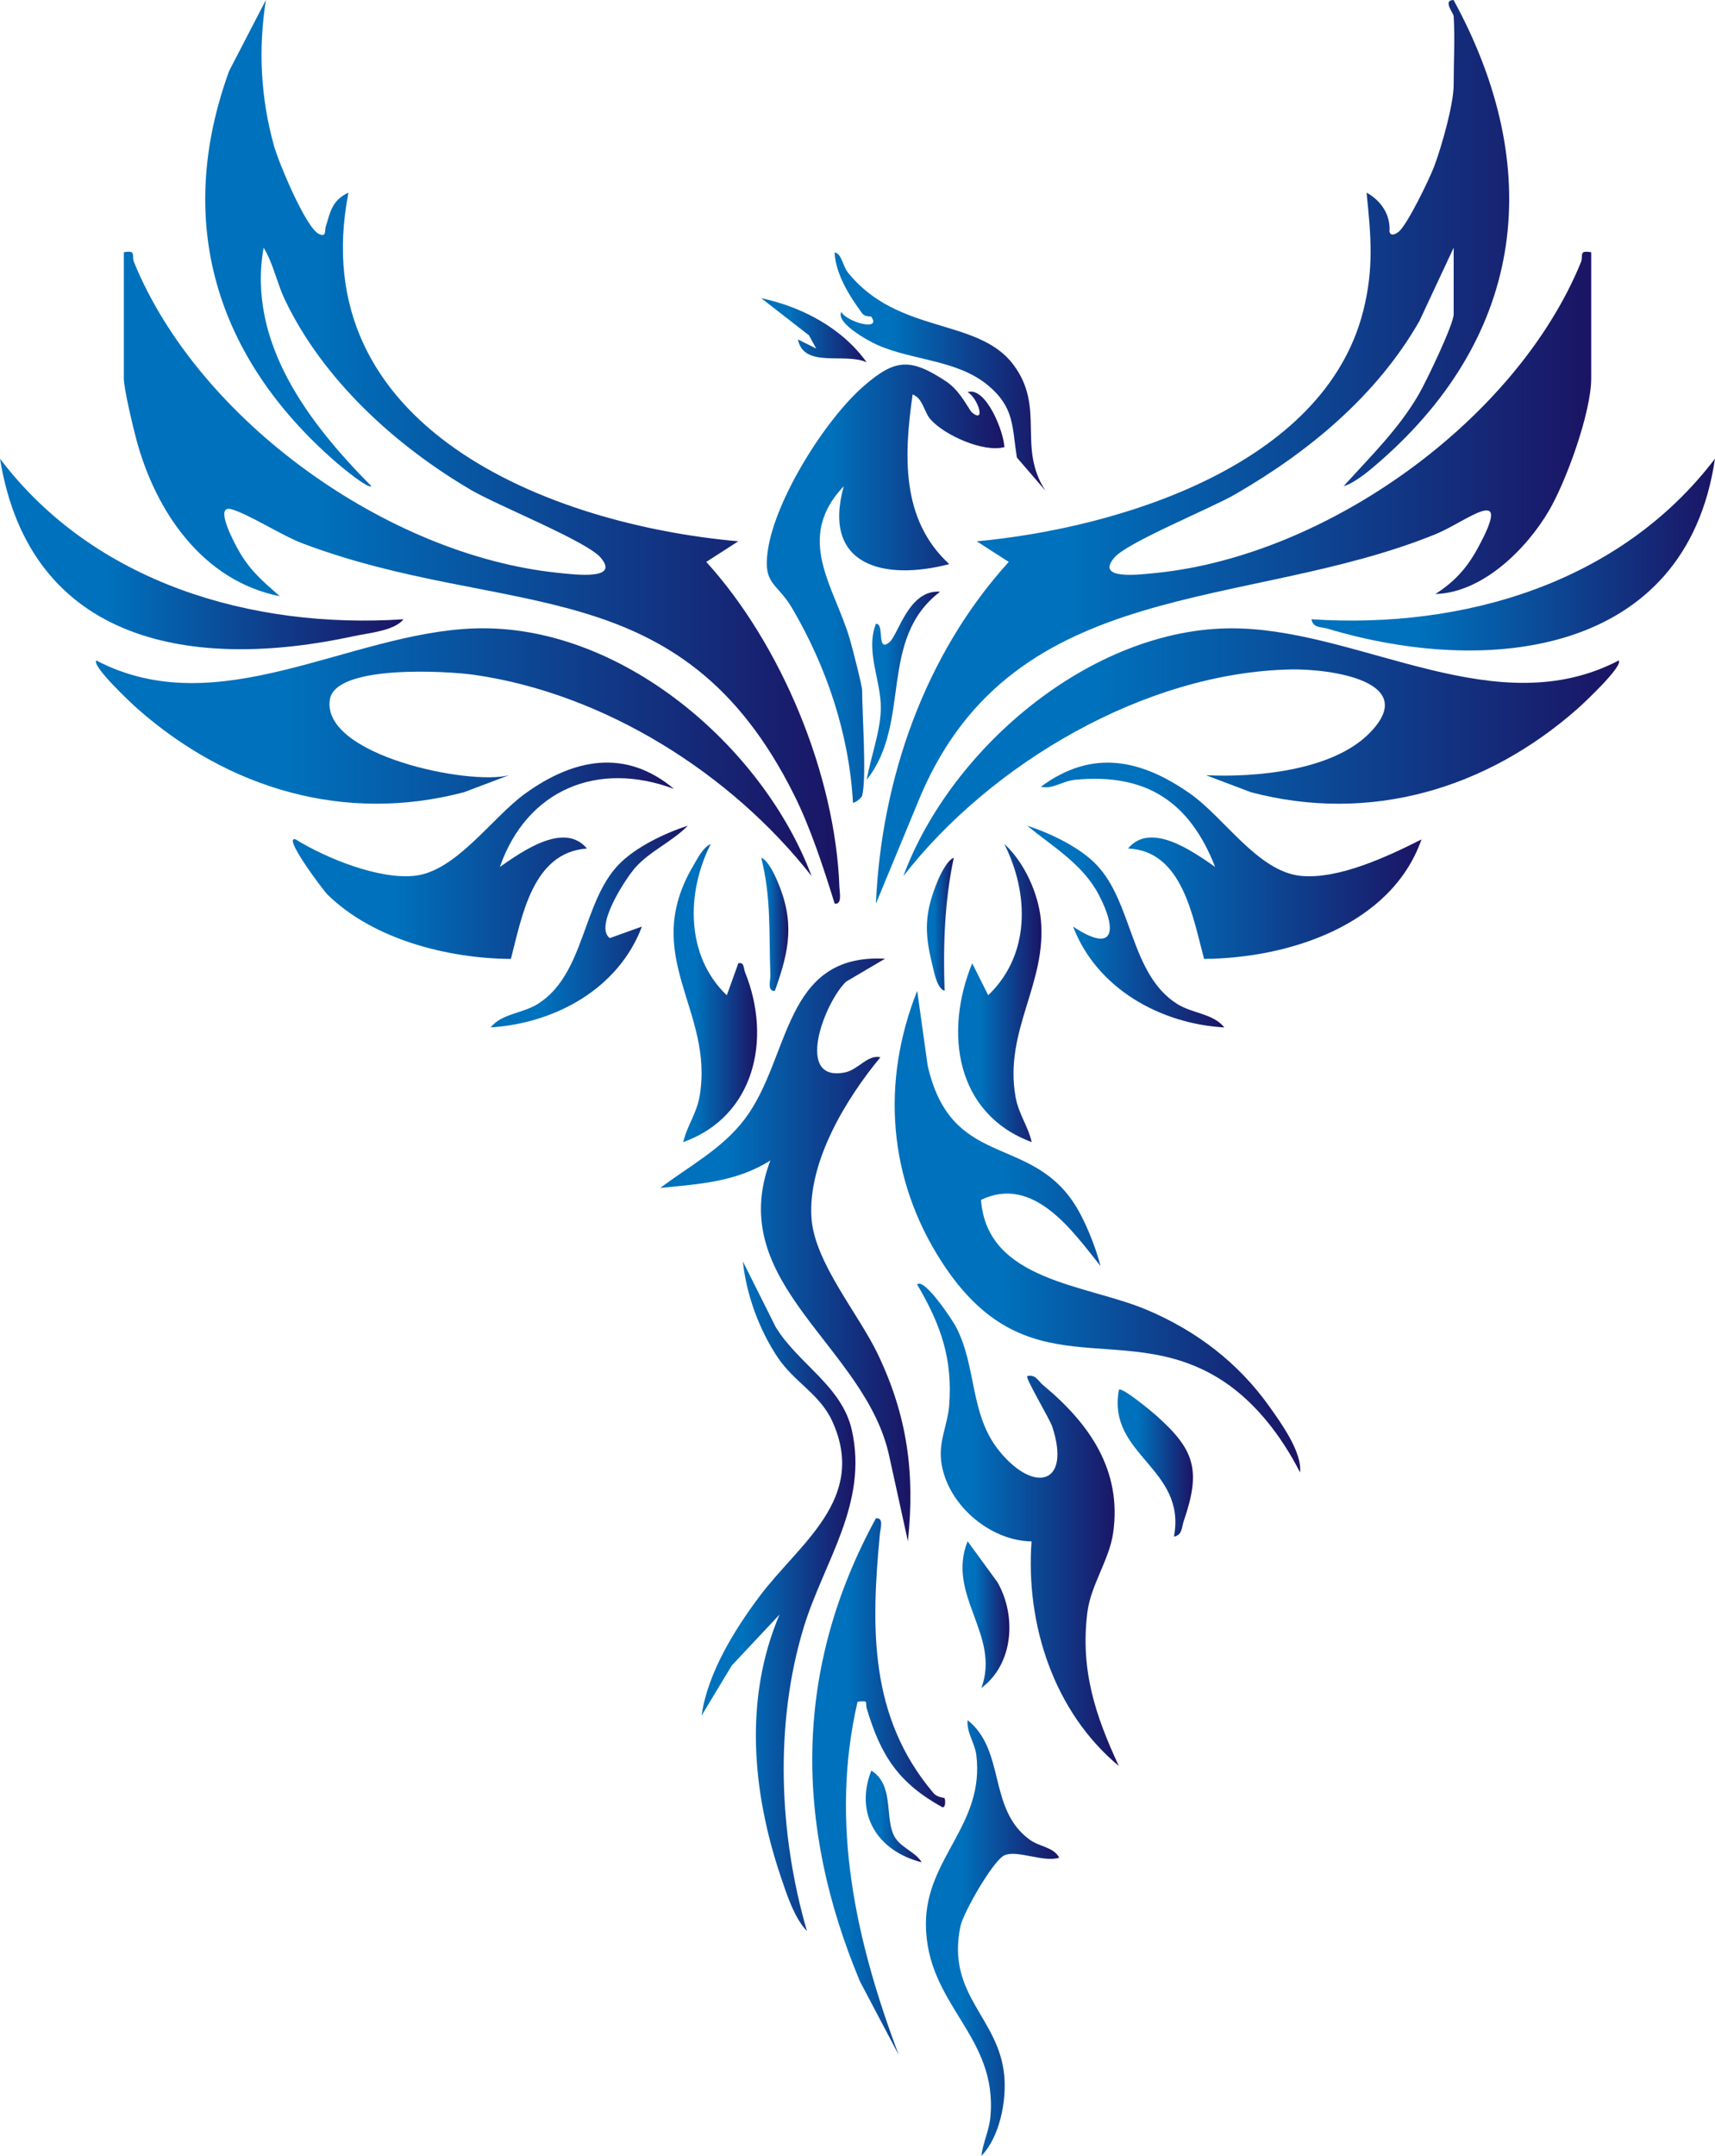 <?xml version="1.0" encoding="UTF-8"?>
<svg id="Logo" xmlns="http://www.w3.org/2000/svg" xmlns:xlink="http://www.w3.org/1999/xlink" viewBox="0 0 624.55 784.89">
  <defs>
    <style>
      .cls-1 {
        fill: url(#linear-gradient-15);
      }

      .cls-2 {
        fill: url(#linear-gradient-13);
      }

      .cls-3 {
        fill: url(#linear-gradient-2);
      }

      .cls-4 {
        fill: url(#linear-gradient-25);
      }

      .cls-5 {
        fill: url(#linear-gradient-10);
      }

      .cls-6 {
        fill: url(#linear-gradient-12);
      }

      .cls-7 {
        fill: url(#linear-gradient-27);
      }

      .cls-8 {
        fill: url(#linear-gradient-26);
      }

      .cls-9 {
        fill: url(#linear-gradient-4);
      }

      .cls-10 {
        fill: url(#linear-gradient-3);
      }

      .cls-11 {
        fill: url(#linear-gradient-5);
      }

      .cls-12 {
        fill: url(#linear-gradient-22);
      }

      .cls-13 {
        fill: url(#linear-gradient-24);
      }

      .cls-14 {
        fill: url(#linear-gradient-8);
      }

      .cls-15 {
        fill: url(#linear-gradient-14);
      }

      .cls-16 {
        fill: url(#linear-gradient-20);
      }

      .cls-17 {
        fill: url(#linear-gradient-17);
      }

      .cls-18 {
        fill: url(#linear-gradient-7);
      }

      .cls-19 {
        fill: url(#linear-gradient-9);
      }

      .cls-20 {
        fill: url(#linear-gradient-11);
      }

      .cls-21 {
        fill: url(#linear-gradient-19);
      }

      .cls-22 {
        fill: url(#linear-gradient-6);
      }

      .cls-23 {
        fill: url(#linear-gradient-21);
      }

      .cls-24 {
        fill: url(#linear-gradient-16);
      }

      .cls-25 {
        fill: url(#linear-gradient);
      }

      .cls-26 {
        fill: url(#linear-gradient-23);
      }

      .cls-27 {
        fill: url(#linear-gradient-18);
      }
    </style>
    <linearGradient id="linear-gradient" x1="318.97" y1="164.49" x2="579.47" y2="164.49" gradientUnits="userSpaceOnUse">
      <stop offset="0" stop-color="#0071bc"/>
      <stop offset=".27" stop-color="#0071bc"/>
      <stop offset="1" stop-color="#1b1464"/>
    </linearGradient>
    <linearGradient id="linear-gradient-2" x1="45.07" y1="164.5" x2="305.89" y2="164.5" xlink:href="#linear-gradient"/>
    <linearGradient id="linear-gradient-3" x1="34.93" y1="273.86" x2="295.56" y2="273.86" xlink:href="#linear-gradient"/>
    <linearGradient id="linear-gradient-4" x1="328.99" y1="273.86" x2="589.61" y2="273.86" xlink:href="#linear-gradient"/>
    <linearGradient id="linear-gradient-5" x1="325.8" y1="448.4" x2="473.49" y2="448.4" xlink:href="#linear-gradient"/>
    <linearGradient id="linear-gradient-6" x1="279.23" y1="212.49" x2="365.74" y2="212.49" xlink:href="#linear-gradient"/>
    <linearGradient id="linear-gradient-7" x1="240.46" y1="455.04" x2="331.54" y2="455.04" xlink:href="#linear-gradient"/>
    <linearGradient id="linear-gradient-8" x1="333.98" y1="555.14" x2="407.45" y2="555.14" xlink:href="#linear-gradient"/>
    <linearGradient id="linear-gradient-9" x1="379.08" y1="313.38" x2="517.67" y2="313.38" xlink:href="#linear-gradient"/>
    <linearGradient id="linear-gradient-10" x1="106.64" y1="313.37" x2="245.47" y2="313.37" xlink:href="#linear-gradient"/>
    <linearGradient id="linear-gradient-11" x1="295.79" y1="650.45" x2="344.19" y2="650.45" xlink:href="#linear-gradient"/>
    <linearGradient id="linear-gradient-12" x1="477.6" y1="201.91" x2="624.55" y2="201.91" xlink:href="#linear-gradient"/>
    <linearGradient id="linear-gradient-13" x1="0" y1="201.68" x2="146.94" y2="201.68" xlink:href="#linear-gradient"/>
    <linearGradient id="linear-gradient-14" x1="255.51" y1="581.16" x2="311.53" y2="581.16" xlink:href="#linear-gradient"/>
    <linearGradient id="linear-gradient-15" x1="337.2" y1="705.57" x2="385.75" y2="705.57" xlink:href="#linear-gradient"/>
    <linearGradient id="linear-gradient-16" x1="245.3" y1="361.54" x2="275.71" y2="361.54" xlink:href="#linear-gradient"/>
    <linearGradient id="linear-gradient-17" x1="348.91" y1="361.54" x2="379.27" y2="361.54" xlink:href="#linear-gradient"/>
    <linearGradient id="linear-gradient-18" x1="303.94" y1="135.26" x2="380.74" y2="135.26" xlink:href="#linear-gradient"/>
    <linearGradient id="linear-gradient-19" x1="178.67" y1="337.33" x2="250.48" y2="337.33" xlink:href="#linear-gradient"/>
    <linearGradient id="linear-gradient-20" x1="374.06" y1="337.33" x2="445.87" y2="337.33" xlink:href="#linear-gradient"/>
    <linearGradient id="linear-gradient-21" x1="407.02" y1="532.67" x2="434.45" y2="532.67" xlink:href="#linear-gradient"/>
    <linearGradient id="linear-gradient-22" x1="350.52" y1="587.84" x2="367.59" y2="587.84" xlink:href="#linear-gradient"/>
    <linearGradient id="linear-gradient-23" x1="315.63" y1="249.65" x2="342.33" y2="249.65" xlink:href="#linear-gradient"/>
    <linearGradient id="linear-gradient-24" x1="277.21" y1="120.23" x2="315.61" y2="120.23" xlink:href="#linear-gradient"/>
    <linearGradient id="linear-gradient-25" x1="277.22" y1="336.51" x2="287.09" y2="336.51" xlink:href="#linear-gradient"/>
    <linearGradient id="linear-gradient-26" x1="337.53" y1="336.5" x2="347.33" y2="336.5" xlink:href="#linear-gradient"/>
    <linearGradient id="linear-gradient-27" x1="315.28" y1="661.31" x2="335.65" y2="661.31" xlink:href="#linear-gradient"/>
  </defs>
  <path class="cls-25" d="M529.37,5.84c-.06-1.06-4.1-5.81-.02-5.83,33.4,61.25,26.15,121.59-26.67,167.85-3.5,3.06-8.95,7.82-13.38,9.15,9.72-10.78,20.07-20.8,27.42-33.52,2.66-4.6,12.66-25.36,12.66-29.09v-24.22l-12.5,26.75c-15.56,27.16-40.28,47.6-67.17,63.09-8.97,5.17-39.05,17.37-43.86,22.94-7.25,8.4,9.29,6.24,15.6,5.58,61.89-6.4,130.72-55.51,154.26-113.02,1.03-2.51-1.01-4.51,3.76-3.68v45.93c0,12.24-8.98,37.17-15.36,48.1-8.17,13.99-24.21,29.93-41.41,30.4,6.86-4.37,11.39-9.31,15.3-16.43,13.68-24.92-3.84-9.97-15.33-5.31-69.11,28.04-152.85,14.73-187.31,94.92l-16.38,39.54c1.99-45.26,17.72-90.65,48.38-124.41l-11.66-7.5c51.36-4.78,126.48-27.42,140.75-83.88,3.93-15.55,2.82-27.35,1.21-43.06,5.21,2.84,8.79,8.05,8.34,14.17.42,1.82,2.19,1,3.37.05,3.14-2.54,11.2-19.21,12.93-23.81,2.68-7.14,7.08-22.56,7.08-29.66,0-8.21.49-16.94,0-25.05Z"/>
  <path class="cls-3" d="M45.07,91.84c4.77-.84,2.73,1.17,3.76,3.68,23.58,57.61,92.26,106.6,154.26,113.02,6.31.65,22.86,2.81,15.6-5.58-5.17-5.99-37.58-18.94-47.21-24.6-27.52-16.16-53.84-40.11-67.72-69.22-2.95-6.18-4.22-13.21-7.76-18.96-6.13,34.45,16.56,63.98,39.25,86.82-1.25,1.13-11.72-7.69-13.38-9.15-43.07-37.71-58.51-86.8-38.43-142.01L96.83,0c-2.81,17.8-1.91,35.65,2.93,53.03,1.71,6.13,11.5,29.66,16.32,32.12,2.88,1.47,2.17-1.4,2.5-2.45,1.69-5.44,2.23-9.74,8.32-12.57-16.68,85.35,72.96,120.84,141.97,126.94l-11.66,7.5c27.4,30.21,47.03,77.56,48.48,118.51.07,1.85,1.05,6.34-1.73,5.89-4.08-13.04-8.66-27.32-14.75-39.53-41.46-83.14-104.96-63.67-178.96-91.58-7.66-2.89-19.68-10.7-25.96-12.46-6.72-1.88,1.57,13.15,2.28,14.43,4.21,7.67,8.93,11.61,15.31,17.24-28.07-5.62-45.22-30.81-52.24-57.13-1.23-4.61-4.54-18.36-4.54-22.18v-45.93Z"/>
  <path class="cls-10" d="M295.56,318.96c-29.24-37.34-75.44-66.49-122.93-73.28-9.49-1.36-50.55-3.89-52.51,9.04-3.06,20.22,50.77,31.36,65.23,27.51l-16.34,6.18c-43.45,11.48-85.87-1.21-118.95-30.39-2.29-2.02-16.67-15.5-14.99-17.56,44.55,23.31,92.08-10.16,137.78-11.67,52.8-1.75,104.77,42.51,122.71,90.16Z"/>
  <path class="cls-9" d="M589.48,240.47c1.68,2.06-12.7,15.54-14.99,17.56-33.08,29.18-75.5,41.87-118.95,30.39l-16.34-6.18c18.09.85,45.76-1.65,59.26-15.06,19.35-19.21-14.2-23.74-28.46-23.45-53,1.09-109.09,34.19-141.02,75.23,17.54-47.43,70.4-91.93,122.71-90.16,45.5,1.54,93.5,34.77,137.78,11.67Z"/>
  <path class="cls-11" d="M400.77,460.91c-10.34-12.93-24.4-33.18-43.52-24.08,2.18,29.62,38.2,30.72,60.21,39.97,18.17,7.64,33.42,19.26,44.84,35.32,4.31,6.07,11.96,16.68,11.14,23.95-6.9-13.55-17.06-26.84-30.39-34.75-35.66-21.17-69.47,5.45-100.08-41.87-19.57-30.25-22.18-65.44-8.95-98.73l3.78,27.08c8.46,37.73,36.81,25.16,53.3,50.24,4.02,6.12,7.81,15.69,9.68,22.87Z"/>
  <path class="cls-22" d="M313.94,289.74c-.14.56-2.27,2.56-3.32,2.5-1.37-24.9-9.54-49.26-22.05-70.65-5.66-9.67-10.82-8.54-8.94-21.29,2.75-18.63,20.97-47.75,35.2-59.99,11.21-9.64,16.71-10.05,29.73-1.44,5.32,3.52,8.3,10.45,9.5,11.4,5.13,4.05,1.92-5.54-1.69-7.51,6.64-2.14,13.22,14.42,13.38,20.03-7.65,2.02-21.66-4.3-26.77-9.97-2.57-2.85-2.77-7.72-6.63-9.21-3.15,22-4.34,45.54,13.34,61.77-23.61,6.15-46.52.75-38.42-28.37-18.05,18.98-3.43,36.56,2.15,55.48.86,2.91,4.54,17.13,4.54,18.84,0,8.88,1.72,31.66,0,38.41Z"/>
  <path class="cls-18" d="M322.29,349.04l-14.17,8.35c-8,7.71-18.86,36.75-.42,33.05,4.84-.97,8.28-6.62,12.92-5.52-12.61,15.18-26.49,38.18-25.11,58.52,1.09,16.13,17.07,34.79,24.08,49.4,10.82,22.56,13.66,43.4,11.04,68.26l-6.76-30.79c-8.5-40.33-60.43-62.76-43.33-107.82-12.43,7.86-25.87,8.57-40.06,10,10.62-8.05,22.53-14.19,30.78-25.14,16.8-22.3,13.77-60.26,51.04-58.32Z"/>
  <path class="cls-14" d="M374.07,501c3.14-.72,3.96,1.77,5.84,3.33,16.8,13.9,28.78,31,25.45,53.84-1.44,9.87-8.16,18.87-9.4,29.01-2.55,20.8,2.91,37.38,11.49,55.76-23.62-19.63-34-51.47-31.79-81.76-15.65-.22-31.42-14.13-32.97-29.78-.7-7.07,2.42-12.89,2.96-19.57,1.37-17.24-3.13-29.71-11.66-44.21,2.62-2.51,12.8,12.93,14.01,15.2,7.92,14.9,4.92,32.13,16.1,45.69,12.63,15.33,26.01,11.93,19.1-9.1-.91-2.78-9.85-17.67-9.12-18.4Z"/>
  <path class="cls-19" d="M517.67,305.6c-11,31.32-48.49,43.28-79.18,43.51-4.12-15.22-7.86-39.39-27.69-40.19,8.21-9.95,23.61,1.05,31.71,6.7-9.26-23.72-25.12-34.2-50.92-31.73-4.73.45-8.4,3.62-12.51,2.52,18.65-13.79,36.4-10.02,54.27,2.49,12.49,8.74,24.71,28.34,40.26,29.97,13.76,1.44,32.02-7.18,44.05-13.26Z"/>
  <path class="cls-5" d="M245.47,287.22c-27.89-10.4-53.59.25-63.44,28.41,8.1-5.64,23.5-16.64,31.71-6.7-19.79,1.37-23.64,24.67-27.69,40.19-22.91-.18-50.03-7.02-66.75-23.4-1.7-1.67-16.72-21.74-11.62-20.11,11.03,6.82,30.17,14.62,43.24,13.25,15.19-1.59,28.19-21.17,40.3-29.92,17.64-12.74,36.53-16.56,54.24-1.72Z"/>
  <path class="cls-20" d="M343.99,654.67c.18.21.61,3.51-.81,3.29-16.06-8.86-22.48-18.94-27.53-35.94-.71-2.41,1.02-2.94-3.36-2.46-10.22,44.16-.63,87.09,15,128.59l-14.12-26.77c-23.92-57.13-24.19-113.72,5.81-168.6,2.98-.39,1.63,3.76,1.45,5.62-3.24,34.06-4.01,66.7,19.57,94.47,1.29,1.52,3.81,1.59,3.99,1.8Z"/>
  <path class="cls-6" d="M477.6,225.46c55.47,3.63,112.53-13.22,146.94-58.47-10.54,71.77-82.73,79.43-141.17,61.86-2.24-.67-5.19-.13-5.77-3.39Z"/>
  <path class="cls-2" d="M146.94,225.46c-3.32,4.21-12.64,4.97-18.05,6.14-58.06,12.6-117.87,3.2-128.89-64.61,34.21,45.21,91.62,62.1,146.94,58.47Z"/>
  <path class="cls-15" d="M293.89,703.06c-4.6-4.67-7.43-13.52-9.52-19.69-10.45-30.95-13.53-64.86-.5-95.54l-17.37,18.52-10.99,18.21c2.12-15.26,11.83-31.01,21-43.27,14.5-19.37,39.4-35.4,26.66-63.69-4.54-10.08-13.85-14.27-19.98-23.44-6.71-10.05-11.43-22.86-12.66-34.91l11.97,23.91c8.12,13.34,24.06,21.4,27.69,37.43,6.09,26.89-10.24,48.06-17.5,71.88-10.71,35.17-9.03,75.53,1.18,110.58Z"/>
  <path class="cls-1" d="M385.75,676.33c-5.72,1.85-15.39-2.97-19.99-.86-4.1,1.88-14.99,20.9-16.01,25.84-5.19,25.19,13.97,33.06,15.97,54.36.86,9.2-1.66,22.39-8.34,29.23.6-4.92,2.82-9.12,3.29-14.21,2.76-29.8-23.35-40.49-23.48-70.13-.11-24.08,21.49-36.19,18.35-61.65-.54-4.34-3.57-8.09-3.18-12.66,13.91,11,7.35,32.31,22.51,43.44,3.81,2.8,8.72,2.67,10.88,6.64Z"/>
  <path class="cls-24" d="M268.87,350.7c2.26-.49,1.82,1.72,2.47,3.32,9.81,24.28,3.46,52.46-22.52,61.79,1.37-5.93,4.82-10.26,5.93-16.6,5.48-31.52-21.89-50.86-2.25-84.08,1.58-2.67,3.42-6.54,6.32-7.85-8.94,17.64-9.17,40.78,5.86,55.08l4.19-11.65Z"/>
  <path class="cls-17" d="M375.73,415.81c-27.84-10.3-31.95-40.08-21.68-65.11l5.82,11.64c15.4-14.73,14.96-36.96,5.86-55.08,7.24,6.57,12.39,17.96,13.32,27.57,2.24,23.19-13.43,40.36-9.25,64.37,1.1,6.35,4.55,10.67,5.92,16.6Z"/>
  <path class="cls-27" d="M380.74,178.67l-10.43-12.1c-1.79-11.41-.87-18.23-10.49-26.26-11.24-9.38-27.66-9.05-40.36-14.75-3.9-1.75-15.19-8.18-13.05-12,1.71,3.59,14.88,7.32,10.83,1.69-.1-.14-2.24.21-3.3-1.22-4.6-6.23-9.64-14.24-10.01-22.18,2.73.69,2.83,4.87,4.98,7.52,18.29,22.54,47.25,16.22,60.12,33.39,11.82,15.76,1.28,30.01,11.7,45.9Z"/>
  <path class="cls-21" d="M250.48,300.61c-5.51,5.68-13.76,9.25-19.05,15.17-3.5,3.92-15.18,21.69-9.35,25.75l11.69-4.2c-8.57,22.74-31.72,35.23-55.09,36.72,4.12-5.13,11.58-5,17.26-8.6,17.09-10.84,16.07-36.96,29.42-50.74,6.16-6.35,16.73-11.37,25.12-14.11Z"/>
  <path class="cls-16" d="M445.87,374.06c-23.35-1.32-46.49-14.21-55.09-36.72,15.47,10.27,16.02.96,9.26-11.78-5.84-11.01-16.69-17.33-25.97-24.95,8.39,2.73,18.96,7.75,25.12,14.11,13.36,13.77,12.34,39.89,29.42,50.74,5.68,3.61,13.14,3.47,17.26,8.6Z"/>
  <path class="cls-23" d="M427.52,559.44c4.67-25.1-24.45-29.58-20.05-53.43,1.05-1.23,11.92,7.86,13.37,9.15,14.18,12.53,16.69,19.95,10.22,38.66-.75,2.18-.47,5.1-3.55,5.62Z"/>
  <path class="cls-12" d="M357.38,614.55c7.14-19.31-12.84-33.69-5.01-53.43l10.9,14.96c7,12.29,5.8,29.76-5.89,38.47Z"/>
  <path class="cls-26" d="M342.33,215.44c-22.75,17.4-10.19,47.61-26.7,68.45,1.42-8.04,5.04-17.78,5.14-25.9.12-10.3-5.69-20.86-1.79-30.87,3.31-.3.03,10.81,4.96,6.65,3.21-2.7,6.99-19.25,18.4-18.34Z"/>
  <path class="cls-13" d="M315.61,131.91c-7.83-3.66-22.92,2.35-25.03-8.33l6.66,3.32-2.66-4.84-17.37-13.5c14.85,3.14,29.52,10.91,38.4,23.35Z"/>
  <path class="cls-4" d="M282.19,360.7c-2.9.4-1.57-3.8-1.65-5.82-.55-14.65.39-28.05-3.32-42.59,2.38.81,4.86,6.13,5.82,8.35,6.43,14.91,4.48,25.24-.85,40.06Z"/>
  <path class="cls-8" d="M343.99,360.7c-2.8-.72-3.9-7.16-4.51-9.66-2.96-11.97-2.72-18.88,2.02-30.41.88-2.13,3.51-7.57,5.83-8.34-3.38,16.06-3.89,31.99-3.34,48.41Z"/>
  <path class="cls-7" d="M335.65,678c-15.87-3.97-24.58-17.34-18.35-33.38,8.05,4.97,5.08,15.91,7.92,22.95,2.03,5.04,7.89,6.21,10.43,10.43Z"/>
</svg>